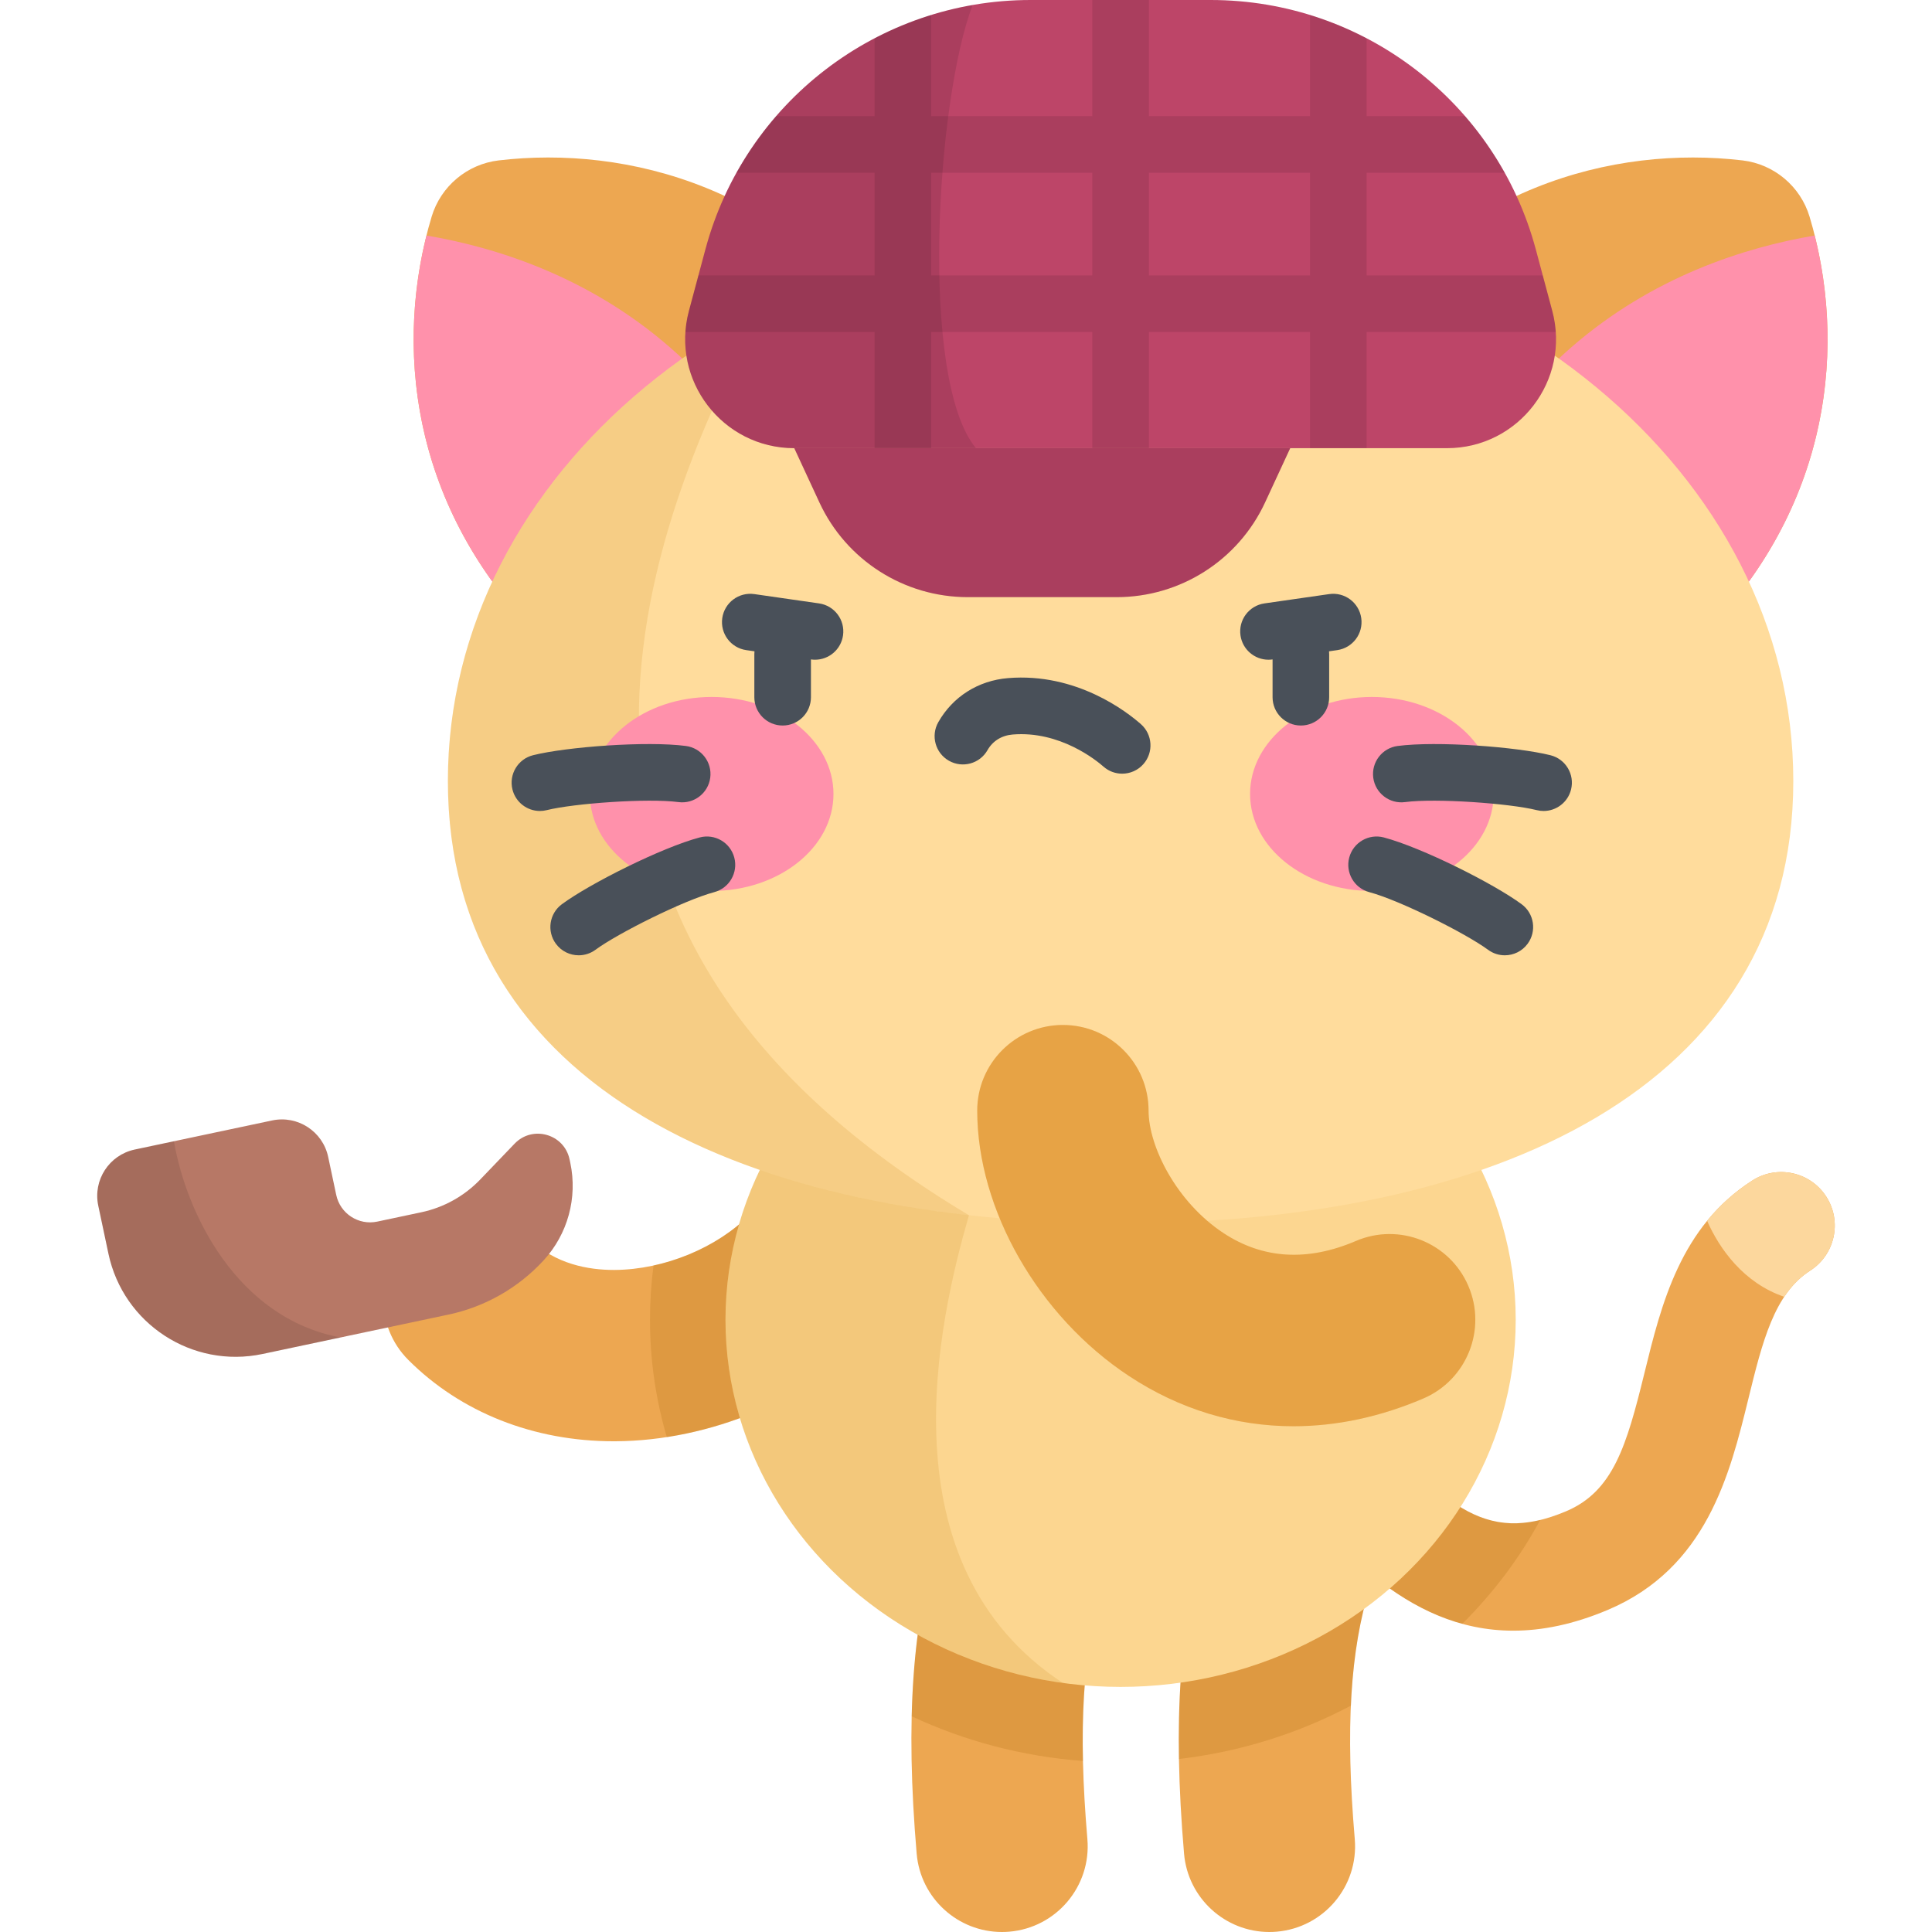 <!-- icon666.com - MILLIONS vector ICONS FREE --><svg version="1.1" id="Capa_1" xmlns="http://www.w3.org/2000/svg" xmlns:xlink="http://www.w3.org/1999/xlink" x="0px" y="0px" viewBox="0 0 512 512" style="enable-background:new 0 0 512 512;" xml:space="preserve"><path style="fill:#EDA751;" d="M401.032,432.147c-28.763,0-48.014-23.595-64.148-43.368l-1.42-1.739 c-4.957-6.069-4.057-15.007,2.012-19.965s15.007-4.056,19.966,2.011l1.429,1.752c23.009,28.197,34.53,38.775,56.124,29.678 c12.53-5.277,16.067-17.365,20.799-36.652c4.465-18.191,9.524-38.809,28.598-51.021c6.601-4.226,15.375-2.301,19.601,4.298 c4.226,6.6,2.3,15.375-4.299,19.601c-9.519,6.095-12.68,18.974-16.339,33.886c-4.916,20.031-11.034,44.959-37.344,56.042 C416.939,430.491,408.651,432.147,401.032,432.147z"></path><path style="fill:#FCD79D;" d="M483.994,317.142c-4.226-6.599-13-8.524-19.601-4.298c-4.819,3.085-8.74,6.708-11.987,10.692 c3.28,7.479,9.742,16.5,20.448,20.132c1.86-2.798,4.076-5.155,6.84-6.925C486.294,332.517,488.219,323.742,483.994,317.142z"></path><g><path style="fill:#EDA751;" d="M336.38,512c-11.666,0-21.586-8.939-22.595-20.776c-3.019-35.418-1.185-61.432,5.947-84.35 c3.725-11.973,16.452-18.66,28.423-14.932c11.972,3.725,18.658,16.451,14.932,28.423c-5.304,17.048-6.557,37.712-4.061,67.003 c1.065,12.493-8.2,23.484-20.693,24.549C337.678,511.973,337.026,512,336.38,512z"></path><path style="fill:#EDA751;" d="M265.521,512c-11.667,0-21.586-8.939-22.595-20.777c-3.018-35.42-1.184-61.435,5.947-84.349 c3.725-11.973,16.452-18.66,28.423-14.932c11.972,3.725,18.658,16.451,14.932,28.423c-5.304,17.045-6.556,37.71-4.061,67.004 c1.064,12.493-8.2,23.484-20.693,24.548C266.819,511.973,266.166,512,265.521,512z"></path><path style="fill:#EDA751;" d="M162.636,381.954c-21.202,0-40.51-7.642-54.418-21.549c-8.865-8.866-8.865-23.24,0-32.106 c8.866-8.866,23.242-8.866,32.108,0c6.798,6.798,15.834,8.25,22.308,8.25c0.082,0,0.164,0,0.246-0.001 c13.112-0.075,27.205-5.873,35.904-14.772c8.766-8.967,23.141-9.129,32.104-0.365c8.966,8.765,9.13,23.138,0.365,32.104 c-17.008,17.399-43.109,28.295-68.116,28.437C162.971,381.953,162.804,381.954,162.636,381.954z"></path></g><g><path style="opacity:0.2;fill:#A35F00;enable-background:new ;" d="M408.18,402.8c-17.461,4.245-28.844-6.882-49.309-31.962 l-1.429-1.752c-4.958-6.068-13.897-6.97-19.966-2.011c-6.069,4.958-6.97,13.897-2.012,19.965l1.42,1.739 c13.465,16.503,29.107,35.657,50.634,41.544C395.728,422.165,402.71,412.903,408.18,402.8z"></path><path style="opacity:0.2;fill:#A35F00;enable-background:new ;" d="M348.154,391.942c-11.971-3.728-24.698,2.959-28.423,14.932 c-5.336,17.144-7.704,36.023-7.296,59.273c16.378-1.914,31.777-6.829,45.562-14.136c0.546-12.13,2.219-22.426,5.089-31.647 C366.812,408.393,360.127,395.667,348.154,391.942z"></path><path style="opacity:0.2;fill:#A35F00;enable-background:new ;" d="M277.296,391.942c-11.971-3.728-24.698,2.959-28.423,14.932 c-4.442,14.275-6.827,29.756-7.266,47.961c13.872,6.492,29.2,10.628,45.392,11.838c-0.43-18.841,1.269-33.585,5.228-46.309 C295.954,408.393,289.268,395.667,277.296,391.942z"></path><path style="opacity:0.2;fill:#A35F00;enable-background:new ;" d="M198.785,321.775c-6.438,6.585-15.829,11.464-25.59,13.591 c-0.615,4.714-0.938,9.512-0.938,14.38c0,10.764,1.557,21.19,4.457,31.099c20.549-3.182,40.599-13.07,54.54-27.331 c8.765-8.966,8.601-23.34-0.365-32.104C221.925,312.646,207.551,312.808,198.785,321.775z"></path></g><ellipse style="fill:#FCD690;" cx="296.97" cy="349.75" rx="104.71" ry="97.3"></ellipse><path style="opacity:0.15;fill:#C17A00;enable-background:new ;" d="M281.679,446.013 c-47.851-31.416-33.021-95.805-24.898-123.964v-62.175c-37.885,14.645-64.524,49.366-64.524,89.872 C192.257,398.658,231.096,439.135,281.679,446.013z"></path><path style="fill:#EDA751;" d="M233.245,181.025c20.49-17.193,34.171-46.056,5.269-88.722 C209.385,49.3,166.016,38.52,132.157,42.509c-8.347,0.983-15.351,6.86-17.769,14.91c-9.808,32.652-6.723,77.234,30.569,113.389 C181.956,206.679,212.755,198.219,233.245,181.025z"></path><path style="fill:#FF91AB;" d="M113.025,62.416c-8.041,32.104-3.494,74.047,31.931,108.392c32.07,31.092,59.476,28.87,79.554,16.533 C210.702,93.6,150.38,68.742,113.025,62.416z"></path><path style="fill:#EDA751;" d="M360.694,181.025c-20.49-17.193-34.171-46.056-5.269-88.722 c29.13-43.004,72.499-53.783,106.358-49.794c8.348,0.983,15.352,6.86,17.77,14.91c9.808,32.652,6.723,77.234-30.569,113.389 C411.984,206.679,381.184,198.219,360.694,181.025z"></path><path style="fill:#FF91AB;" d="M480.915,62.416c8.041,32.104,3.494,74.047-31.931,108.392c-32.07,31.092-59.476,28.87-79.555,16.533 C383.238,93.6,443.559,68.742,480.915,62.416z"></path><path style="fill:#FFDC9C;" d="M475.243,206.975c0,81.511-79.815,117.212-178.273,117.212c-98.457,0-178.273-35.701-178.273-117.212 S198.513,59.386,296.97,59.386S475.243,125.464,475.243,206.975z"></path><path style="opacity:0.15;fill:#C17A00;enable-background:new ;" d="M201.781,82.173c-49.927,26.155-83.084,72.27-83.084,124.802 c0,70.07,58.981,106.286,138.083,115.074C143.232,254.223,158.041,162.991,201.781,82.173z"></path><g><ellipse style="fill:#FF91AB;" cx="188.6" cy="210.41" rx="32.28" ry="25.705"></ellipse><ellipse style="fill:#FF91AB;" cx="363.56" cy="210.41" rx="32.28" ry="25.705"></ellipse></g><g><path style="fill:#495059;" d="M207.408,192.271c-4.143,0-7.5-3.358-7.5-7.5v-11.399c0-4.142,3.357-7.5,7.5-7.5s7.5,3.358,7.5,7.5 v11.399C214.908,188.913,211.551,192.271,207.408,192.271z"></path><path style="fill:#495059;" d="M344.744,192.271c-4.142,0-7.5-3.358-7.5-7.5v-11.399c0-4.142,3.358-7.5,7.5-7.5 c4.143,0,7.5,3.358,7.5,7.5v11.399C352.244,188.913,348.887,192.271,344.744,192.271z"></path><path style="fill:#495059;" d="M143.081,214.918c-3.36,0-6.418-2.275-7.271-5.683c-1.004-4.019,1.439-8.091,5.457-9.095 c8.914-2.229,30.156-3.814,40.503-2.449c4.106,0.543,6.996,4.312,6.453,8.419c-0.544,4.107-4.327,6.996-8.418,6.453 c-8.168-1.081-27.774,0.348-34.899,2.129C144.296,214.845,143.684,214.918,143.081,214.918z"></path><path style="fill:#495059;" d="M153.362,253.164c-2.3,0-4.569-1.054-6.04-3.047c-2.46-3.332-1.752-8.028,1.58-10.488 c7.393-5.455,26.428-15.017,36.515-17.695c4.006-1.063,8.11,1.321,9.174,5.324c1.063,4.003-1.32,8.11-5.324,9.174 c-7.962,2.114-25.546,10.904-31.456,15.267C156.47,252.687,154.909,253.164,153.362,253.164z"></path><path style="fill:#495059;" d="M409.071,214.918c-0.603,0-1.214-0.073-1.825-0.226c-7.125-1.782-26.732-3.208-34.899-2.129 c-4.088,0.542-7.874-2.345-8.418-6.453c-0.543-4.106,2.347-7.875,6.453-8.418c10.346-1.368,31.589,0.22,40.503,2.449 c4.018,1.004,6.461,5.077,5.457,9.095C415.489,212.643,412.432,214.918,409.071,214.918z"></path><path style="fill:#495059;" d="M398.79,253.164c-1.548,0-3.107-0.477-4.448-1.466c-5.909-4.362-23.493-13.152-31.456-15.267 c-4.003-1.063-6.387-5.17-5.324-9.174s5.169-6.385,9.174-5.324c10.088,2.679,29.123,12.24,36.515,17.696 c3.333,2.46,4.04,7.156,1.58,10.488C403.359,252.109,401.09,253.164,398.79,253.164z"></path></g><path style="fill:#BD4568;" d="M383.452,118.772H210.488c-19.002,0-32.833-18.023-27.917-36.377l4.357-16.268 C197.374,27.123,232.717,0,273.095,0h47.749c40.379,0,75.722,27.123,86.168,66.127l4.357,16.268 C416.285,100.75,402.454,118.772,383.452,118.772z"></path><path style="opacity:0.1;enable-background:new ;" d="M257.757,1.331c-33.746,5.877-61.731,30.826-70.829,64.796l-4.357,16.268 c-4.916,18.355,8.915,36.377,27.917,36.377h48.151C243.543,100.571,248.172,26.394,257.757,1.331z"></path><path style="fill:#BD4568;" d="M341.92,118.772H210.488l6.659,14.367c7.096,15.31,22.435,25.108,39.31,25.108h39.495 c16.875,0,32.214-9.798,39.31-25.108L341.92,118.772z"></path><path style="opacity:0.1;enable-background:new ;" d="M341.92,118.772H210.488l6.659,14.367 c7.096,15.31,22.435,25.108,39.31,25.108h39.495c16.875,0,32.214-9.798,39.31-25.108L341.92,118.772z"></path><path style="opacity:0.1;enable-background:new ;" d="M411.369,82.395l-2.519-9.406h-46.681V45.784h36.602 c-3.001-5.387-6.528-10.408-10.51-15h-26.092V10.162c-4.777-2.5-9.793-4.576-15-6.185v26.806H304.47V0h-15v30.784h-42.7V3.978 c-5.206,1.609-10.223,3.685-15,6.185v20.621h-26.092c-3.982,4.592-7.509,9.613-10.51,15h36.602v27.205h-46.68l-2.519,9.406 c-0.502,1.875-0.799,3.745-0.924,5.594h50.124v30.784h15V87.989h42.699v30.784h15V87.989h42.699v30.784h15V87.989h50.124 C412.167,86.14,411.871,84.27,411.369,82.395z M289.47,72.989h-42.7V45.784h42.699v27.205H289.47z M347.169,72.989H304.47V45.784 h42.699V72.989z"></path><path style="fill:#B77866;" d="M111.655,321.262l-11.681,2.475c-4.954,1.049-9.82-2.116-10.87-7.069l-2.133-10.071 c-1.435-6.773-8.089-11.101-14.862-9.666l-36.403,7.711c-6.773,1.435-11.101,8.089-9.666,14.862l2.699,12.743 c3.943,18.615,22.231,30.509,40.847,26.566l49.267-10.437c9.683-2.051,18.487-7.065,25.191-14.347l0,0 c6.41-6.963,9.053-16.599,7.092-25.858l-0.199-0.938c-1.425-6.728-9.798-9.117-14.559-4.155l-9.124,9.51 C123.042,316.98,117.607,320.002,111.655,321.262z"></path><path style="opacity:0.1;enable-background:new ;" d="M46.095,302.441l-10.389,2.201c-6.773,1.435-11.101,8.089-9.666,14.862 l2.699,12.743c3.943,18.615,22.231,30.509,40.846,26.566l20.663-4.377C62.666,349.292,49.326,321.372,46.095,302.441z"></path><g><path style="fill:#495059;" d="M297.387,205.033c-1.764,0-3.533-0.618-4.959-1.877c-1.815-1.602-11.526-9.541-24.055-8.501 c-2.922,0.241-5.291,1.711-6.671,4.137c-2.048,3.6-6.626,4.859-10.227,2.812c-3.601-2.048-4.859-6.627-2.812-10.227 c3.848-6.765,10.581-11.019,18.474-11.671c18.159-1.498,31.541,8.961,35.215,12.203c3.106,2.741,3.402,7.48,0.662,10.586 C301.531,204.175,299.464,205.033,297.387,205.033z"></path><path style="fill:#495059;" d="M215.995,174.832c-0.355,0-0.715-0.025-1.077-0.077l-17.154-2.466 c-4.1-0.589-6.945-4.391-6.356-8.491c0.59-4.101,4.388-6.942,8.491-6.357l17.154,2.466c4.1,0.589,6.945,4.391,6.357,8.491 C222.872,172.136,219.664,174.832,215.995,174.832z"></path><path style="fill:#495059;" d="M336.157,174.832c-3.669,0-6.877-2.695-7.414-6.434c-0.589-4.1,2.257-7.901,6.356-8.491 l17.155-2.466c4.104-0.589,7.901,2.256,8.491,6.357c0.589,4.1-2.257,7.901-6.357,8.491l-17.155,2.466 C336.872,174.806,336.513,174.832,336.157,174.832z"></path></g><path style="fill:#EDA751;" d="M342.788,377.967c-15.327,0-30.173-4.457-43.578-13.299c-24.065-15.874-40.234-44.141-40.234-70.339 c0-12.539,10.164-22.703,22.703-22.703s22.703,10.164,22.703,22.703c0,9.515,7.417,24.249,19.831,32.436 c10.459,6.899,22.271,7.608,35.112,2.11c11.527-4.934,24.871,0.408,29.806,11.933c4.935,11.527-0.408,24.871-11.935,29.806 C365.728,375.527,354.126,377.967,342.788,377.967z"></path><path style="opacity:0.15;fill:#C18F00;enable-background:new ;" d="M342.788,377.967c-15.327,0-30.173-4.457-43.578-13.299 c-24.065-15.874-40.234-44.141-40.234-70.339c0-12.539,10.164-22.703,22.703-22.703s22.703,10.164,22.703,22.703 c0,9.515,7.417,24.249,19.831,32.436c10.459,6.899,22.271,7.608,35.112,2.11c11.527-4.934,24.871,0.408,29.806,11.933 c4.935,11.527-0.408,24.871-11.935,29.806C365.728,375.527,354.126,377.967,342.788,377.967z"></path></svg>